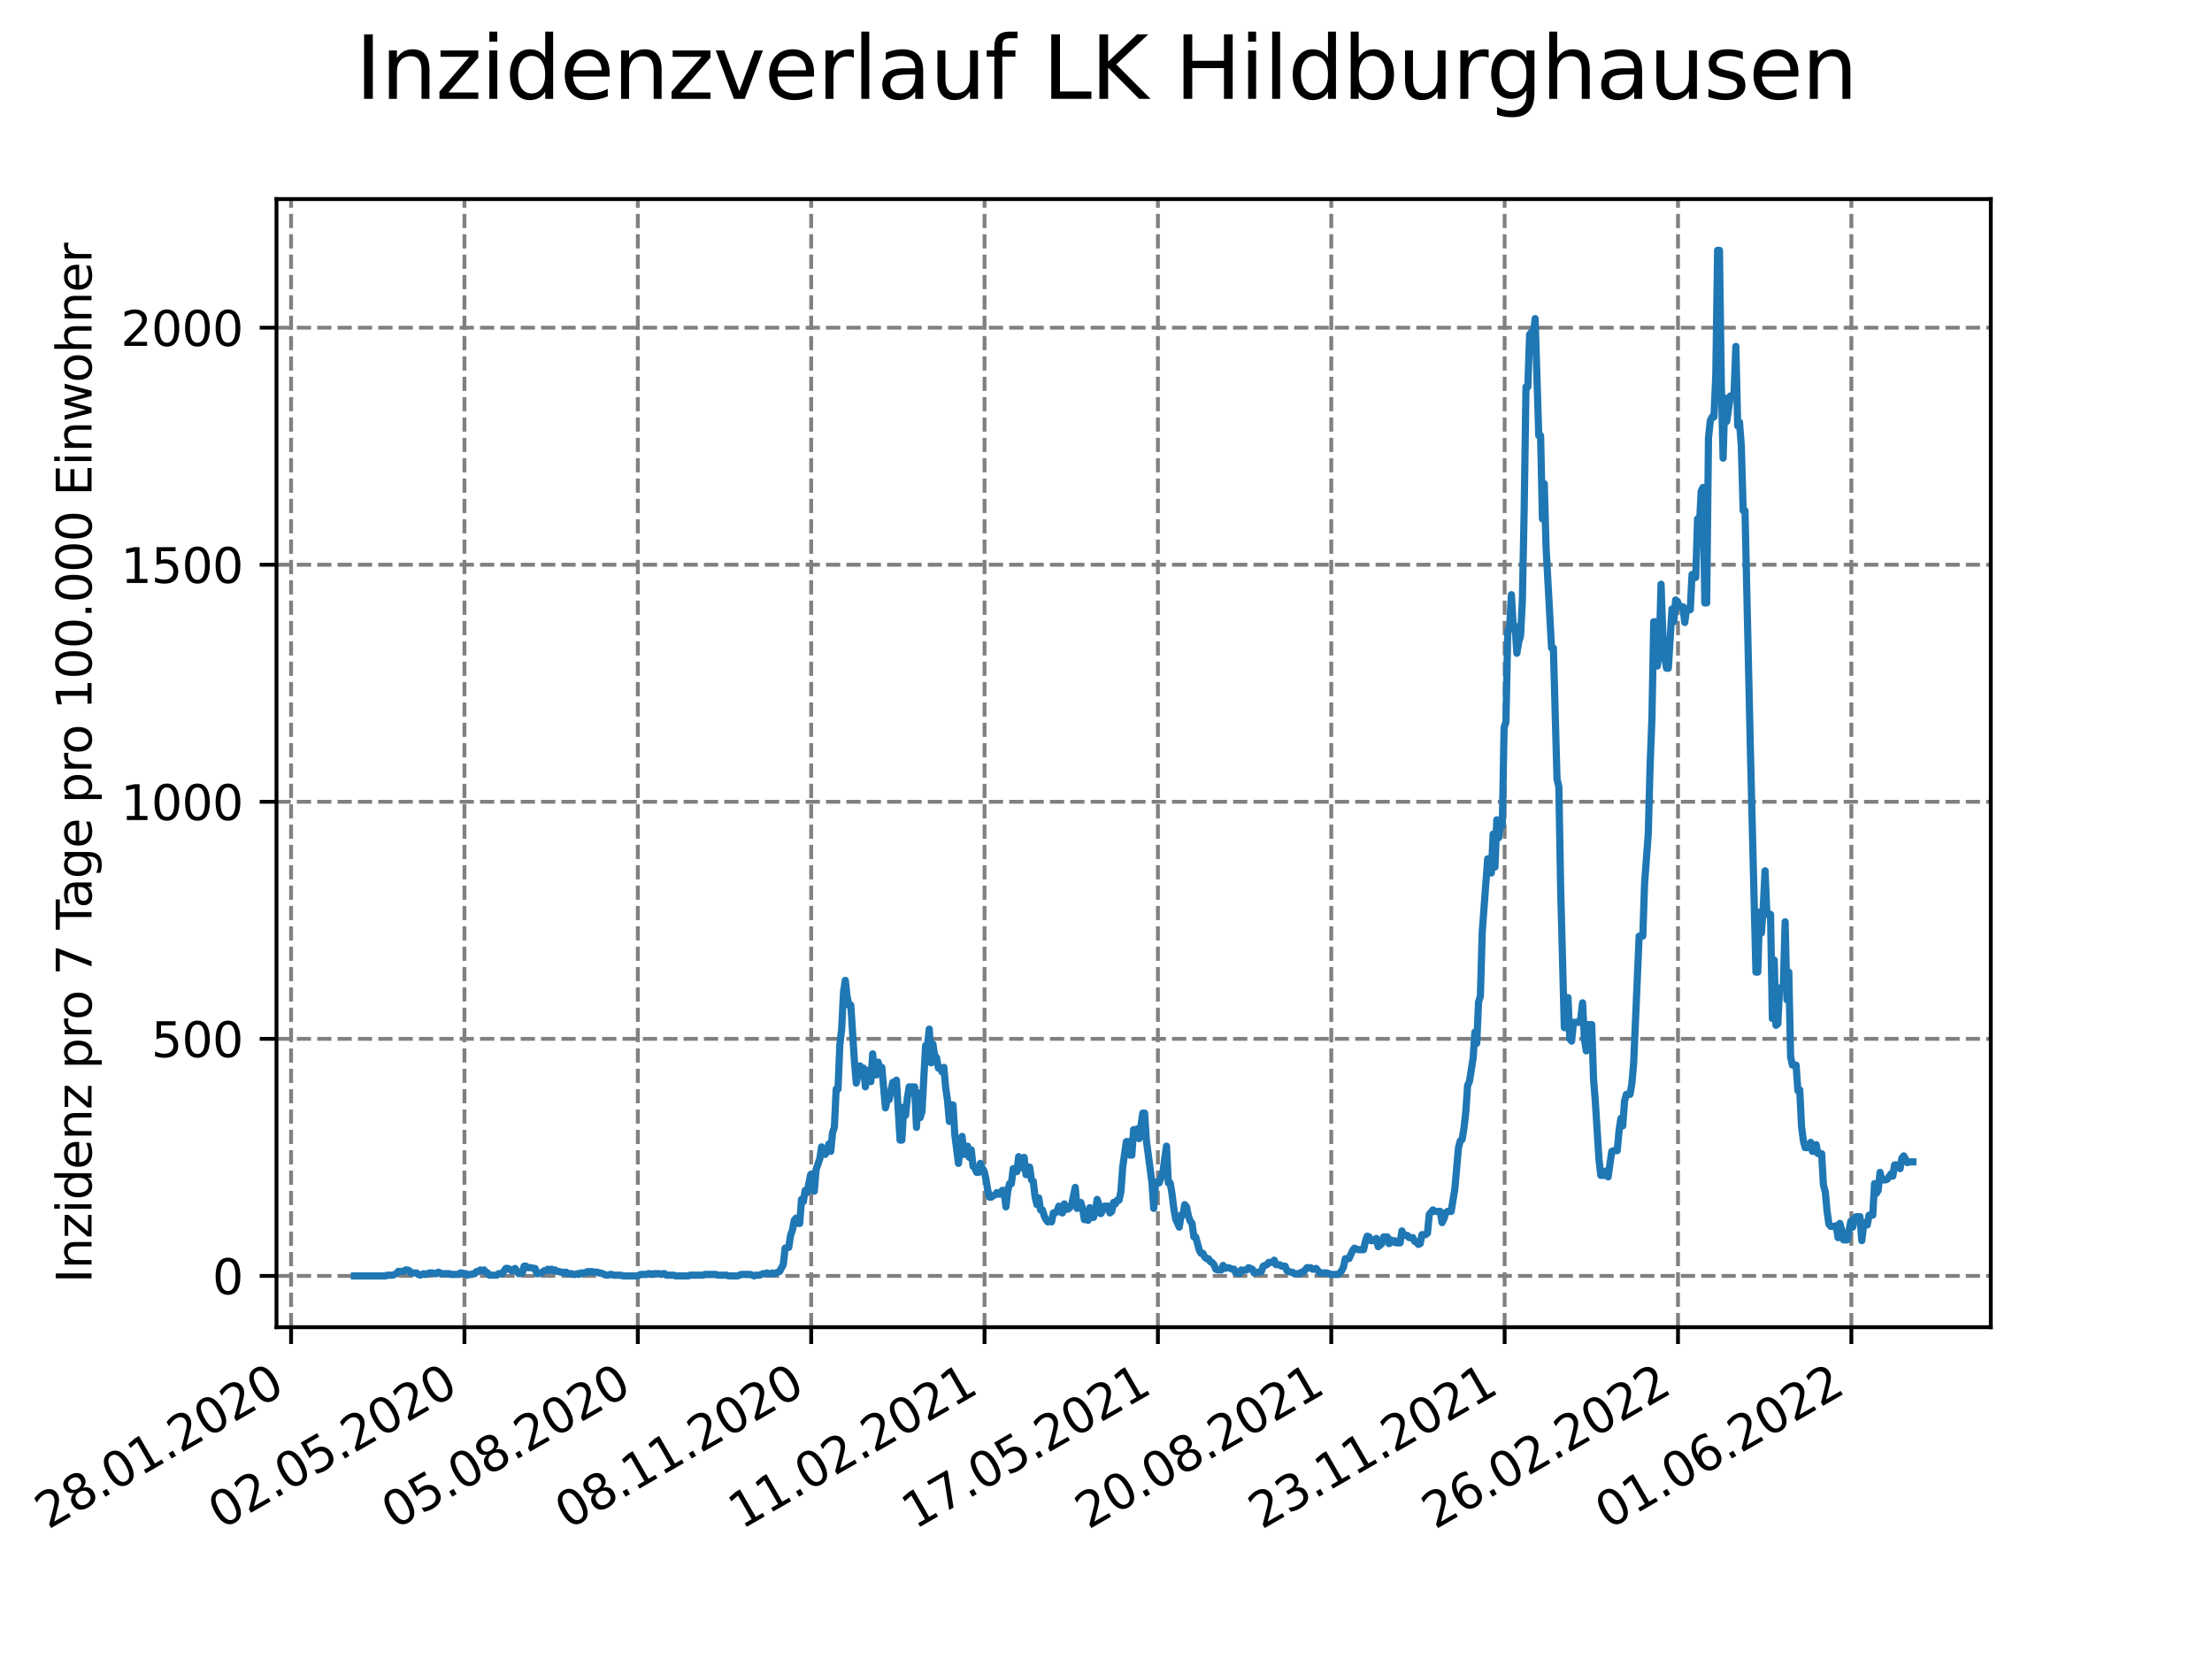 <?xml version="1.0" encoding="utf-8" standalone="no"?>
<!DOCTYPE svg PUBLIC "-//W3C//DTD SVG 1.1//EN"
  "http://www.w3.org/Graphics/SVG/1.1/DTD/svg11.dtd">
<svg xmlns:xlink="http://www.w3.org/1999/xlink" width="460.8pt" height="345.6pt" viewBox="0 0 460.8 345.6" xmlns="http://www.w3.org/2000/svg" version="1.1">
 <defs>
  <style type="text/css">*{stroke-linejoin: round; stroke-linecap: butt}</style>
 </defs>
 <g id="figure_1">
  <g id="patch_1">
   <path d="M 0 345.6 
L 460.8 345.6 
L 460.8 0 
L 0 0 
z
" style="fill: #ffffff"/>
  </g>
  <g id="axes_1">
   <g id="patch_2">
    <path d="M 57.6 276.48 
L 414.72 276.48 
L 414.72 41.472 
L 57.6 41.472 
z
" style="fill: #ffffff"/>
   </g>
   <g id="matplotlib.axis_1">
    <g id="xtick_1">
     <g id="line2d_1">
      <path d="M 60.638 276.48 
L 60.638 41.472 
" clip-path="url(#pd6199fbe86)" style="fill: none; stroke-dasharray: 2.96,1.28; stroke-dashoffset: 0; stroke: #808080; stroke-width: 0.8"/>
     </g>
     <g id="line2d_2">
      <defs>
       <path id="m83b478994f" d="M 0 0 
L 0 3.5 
" style="stroke: #000000; stroke-width: 0.8"/>
      </defs>
      <g>
       <use xlink:href="#m83b478994f" x="60.638" y="276.48" style="stroke: #000000; stroke-width: 0.8"/>
      </g>
     </g>
     <g id="text_1">
      <!-- 28.01.2020 -->
      <g transform="translate(10.013 318.689)rotate(-30)scale(0.1 -0.1)">
       <defs>
        <path id="DejaVuSans-32" d="M 1228 531 
L 3431 531 
L 3431 0 
L 469 0 
L 469 531 
Q 828 903 1448 1529 
Q 2069 2156 2228 2338 
Q 2531 2678 2651 2914 
Q 2772 3150 2772 3378 
Q 2772 3750 2511 3984 
Q 2250 4219 1831 4219 
Q 1534 4219 1204 4116 
Q 875 4013 500 3803 
L 500 4441 
Q 881 4594 1212 4672 
Q 1544 4750 1819 4750 
Q 2544 4750 2975 4387 
Q 3406 4025 3406 3419 
Q 3406 3131 3298 2873 
Q 3191 2616 2906 2266 
Q 2828 2175 2409 1742 
Q 1991 1309 1228 531 
z
" transform="scale(0.016)"/>
        <path id="DejaVuSans-38" d="M 2034 2216 
Q 1584 2216 1326 1975 
Q 1069 1734 1069 1313 
Q 1069 891 1326 650 
Q 1584 409 2034 409 
Q 2484 409 2743 651 
Q 3003 894 3003 1313 
Q 3003 1734 2745 1975 
Q 2488 2216 2034 2216 
z
M 1403 2484 
Q 997 2584 770 2862 
Q 544 3141 544 3541 
Q 544 4100 942 4425 
Q 1341 4750 2034 4750 
Q 2731 4750 3128 4425 
Q 3525 4100 3525 3541 
Q 3525 3141 3298 2862 
Q 3072 2584 2669 2484 
Q 3125 2378 3379 2068 
Q 3634 1759 3634 1313 
Q 3634 634 3220 271 
Q 2806 -91 2034 -91 
Q 1263 -91 848 271 
Q 434 634 434 1313 
Q 434 1759 690 2068 
Q 947 2378 1403 2484 
z
M 1172 3481 
Q 1172 3119 1398 2916 
Q 1625 2713 2034 2713 
Q 2441 2713 2670 2916 
Q 2900 3119 2900 3481 
Q 2900 3844 2670 4047 
Q 2441 4250 2034 4250 
Q 1625 4250 1398 4047 
Q 1172 3844 1172 3481 
z
" transform="scale(0.016)"/>
        <path id="DejaVuSans-2e" d="M 684 794 
L 1344 794 
L 1344 0 
L 684 0 
L 684 794 
z
" transform="scale(0.016)"/>
        <path id="DejaVuSans-30" d="M 2034 4250 
Q 1547 4250 1301 3770 
Q 1056 3291 1056 2328 
Q 1056 1369 1301 889 
Q 1547 409 2034 409 
Q 2525 409 2770 889 
Q 3016 1369 3016 2328 
Q 3016 3291 2770 3770 
Q 2525 4250 2034 4250 
z
M 2034 4750 
Q 2819 4750 3233 4129 
Q 3647 3509 3647 2328 
Q 3647 1150 3233 529 
Q 2819 -91 2034 -91 
Q 1250 -91 836 529 
Q 422 1150 422 2328 
Q 422 3509 836 4129 
Q 1250 4750 2034 4750 
z
" transform="scale(0.016)"/>
        <path id="DejaVuSans-31" d="M 794 531 
L 1825 531 
L 1825 4091 
L 703 3866 
L 703 4441 
L 1819 4666 
L 2450 4666 
L 2450 531 
L 3481 531 
L 3481 0 
L 794 0 
L 794 531 
z
" transform="scale(0.016)"/>
       </defs>
       <use xlink:href="#DejaVuSans-32"/>
       <use xlink:href="#DejaVuSans-38" x="63.623"/>
       <use xlink:href="#DejaVuSans-2e" x="127.246"/>
       <use xlink:href="#DejaVuSans-30" x="159.033"/>
       <use xlink:href="#DejaVuSans-31" x="222.656"/>
       <use xlink:href="#DejaVuSans-2e" x="286.279"/>
       <use xlink:href="#DejaVuSans-32" x="318.066"/>
       <use xlink:href="#DejaVuSans-30" x="381.689"/>
       <use xlink:href="#DejaVuSans-32" x="445.312"/>
       <use xlink:href="#DejaVuSans-30" x="508.936"/>
      </g>
     </g>
    </g>
    <g id="xtick_2">
     <g id="line2d_3">
      <path d="M 96.753 276.48 
L 96.753 41.472 
" clip-path="url(#pd6199fbe86)" style="fill: none; stroke-dasharray: 2.96,1.28; stroke-dashoffset: 0; stroke: #808080; stroke-width: 0.8"/>
     </g>
     <g id="line2d_4">
      <g>
       <use xlink:href="#m83b478994f" x="96.753" y="276.48" style="stroke: #000000; stroke-width: 0.8"/>
      </g>
     </g>
     <g id="text_2">
      <!-- 02.05.2020 -->
      <g transform="translate(46.128 318.689)rotate(-30)scale(0.1 -0.1)">
       <defs>
        <path id="DejaVuSans-35" d="M 691 4666 
L 3169 4666 
L 3169 4134 
L 1269 4134 
L 1269 2991 
Q 1406 3038 1543 3061 
Q 1681 3084 1819 3084 
Q 2600 3084 3056 2656 
Q 3513 2228 3513 1497 
Q 3513 744 3044 326 
Q 2575 -91 1722 -91 
Q 1428 -91 1123 -41 
Q 819 9 494 109 
L 494 744 
Q 775 591 1075 516 
Q 1375 441 1709 441 
Q 2250 441 2565 725 
Q 2881 1009 2881 1497 
Q 2881 1984 2565 2268 
Q 2250 2553 1709 2553 
Q 1456 2553 1204 2497 
Q 953 2441 691 2322 
L 691 4666 
z
" transform="scale(0.016)"/>
       </defs>
       <use xlink:href="#DejaVuSans-30"/>
       <use xlink:href="#DejaVuSans-32" x="63.623"/>
       <use xlink:href="#DejaVuSans-2e" x="127.246"/>
       <use xlink:href="#DejaVuSans-30" x="159.033"/>
       <use xlink:href="#DejaVuSans-35" x="222.656"/>
       <use xlink:href="#DejaVuSans-2e" x="286.279"/>
       <use xlink:href="#DejaVuSans-32" x="318.066"/>
       <use xlink:href="#DejaVuSans-30" x="381.689"/>
       <use xlink:href="#DejaVuSans-32" x="445.312"/>
       <use xlink:href="#DejaVuSans-30" x="508.936"/>
      </g>
     </g>
    </g>
    <g id="xtick_3">
     <g id="line2d_5">
      <path d="M 132.868 276.48 
L 132.868 41.472 
" clip-path="url(#pd6199fbe86)" style="fill: none; stroke-dasharray: 2.96,1.28; stroke-dashoffset: 0; stroke: #808080; stroke-width: 0.8"/>
     </g>
     <g id="line2d_6">
      <g>
       <use xlink:href="#m83b478994f" x="132.868" y="276.48" style="stroke: #000000; stroke-width: 0.8"/>
      </g>
     </g>
     <g id="text_3">
      <!-- 05.08.2020 -->
      <g transform="translate(82.243 318.689)rotate(-30)scale(0.1 -0.1)">
       <use xlink:href="#DejaVuSans-30"/>
       <use xlink:href="#DejaVuSans-35" x="63.623"/>
       <use xlink:href="#DejaVuSans-2e" x="127.246"/>
       <use xlink:href="#DejaVuSans-30" x="159.033"/>
       <use xlink:href="#DejaVuSans-38" x="222.656"/>
       <use xlink:href="#DejaVuSans-2e" x="286.279"/>
       <use xlink:href="#DejaVuSans-32" x="318.066"/>
       <use xlink:href="#DejaVuSans-30" x="381.689"/>
       <use xlink:href="#DejaVuSans-32" x="445.312"/>
       <use xlink:href="#DejaVuSans-30" x="508.936"/>
      </g>
     </g>
    </g>
    <g id="xtick_4">
     <g id="line2d_7">
      <path d="M 168.983 276.48 
L 168.983 41.472 
" clip-path="url(#pd6199fbe86)" style="fill: none; stroke-dasharray: 2.96,1.28; stroke-dashoffset: 0; stroke: #808080; stroke-width: 0.8"/>
     </g>
     <g id="line2d_8">
      <g>
       <use xlink:href="#m83b478994f" x="168.983" y="276.48" style="stroke: #000000; stroke-width: 0.8"/>
      </g>
     </g>
     <g id="text_4">
      <!-- 08.11.2020 -->
      <g transform="translate(118.358 318.689)rotate(-30)scale(0.1 -0.1)">
       <use xlink:href="#DejaVuSans-30"/>
       <use xlink:href="#DejaVuSans-38" x="63.623"/>
       <use xlink:href="#DejaVuSans-2e" x="127.246"/>
       <use xlink:href="#DejaVuSans-31" x="159.033"/>
       <use xlink:href="#DejaVuSans-31" x="222.656"/>
       <use xlink:href="#DejaVuSans-2e" x="286.279"/>
       <use xlink:href="#DejaVuSans-32" x="318.066"/>
       <use xlink:href="#DejaVuSans-30" x="381.689"/>
       <use xlink:href="#DejaVuSans-32" x="445.312"/>
       <use xlink:href="#DejaVuSans-30" x="508.936"/>
      </g>
     </g>
    </g>
    <g id="xtick_5">
     <g id="line2d_9">
      <path d="M 205.098 276.48 
L 205.098 41.472 
" clip-path="url(#pd6199fbe86)" style="fill: none; stroke-dasharray: 2.96,1.28; stroke-dashoffset: 0; stroke: #808080; stroke-width: 0.8"/>
     </g>
     <g id="line2d_10">
      <g>
       <use xlink:href="#m83b478994f" x="205.098" y="276.48" style="stroke: #000000; stroke-width: 0.8"/>
      </g>
     </g>
     <g id="text_5">
      <!-- 11.02.2021 -->
      <g transform="translate(154.473 318.689)rotate(-30)scale(0.1 -0.1)">
       <use xlink:href="#DejaVuSans-31"/>
       <use xlink:href="#DejaVuSans-31" x="63.623"/>
       <use xlink:href="#DejaVuSans-2e" x="127.246"/>
       <use xlink:href="#DejaVuSans-30" x="159.033"/>
       <use xlink:href="#DejaVuSans-32" x="222.656"/>
       <use xlink:href="#DejaVuSans-2e" x="286.279"/>
       <use xlink:href="#DejaVuSans-32" x="318.066"/>
       <use xlink:href="#DejaVuSans-30" x="381.689"/>
       <use xlink:href="#DejaVuSans-32" x="445.312"/>
       <use xlink:href="#DejaVuSans-31" x="508.936"/>
      </g>
     </g>
    </g>
    <g id="xtick_6">
     <g id="line2d_11">
      <path d="M 241.213 276.48 
L 241.213 41.472 
" clip-path="url(#pd6199fbe86)" style="fill: none; stroke-dasharray: 2.96,1.28; stroke-dashoffset: 0; stroke: #808080; stroke-width: 0.8"/>
     </g>
     <g id="line2d_12">
      <g>
       <use xlink:href="#m83b478994f" x="241.213" y="276.48" style="stroke: #000000; stroke-width: 0.8"/>
      </g>
     </g>
     <g id="text_6">
      <!-- 17.05.2021 -->
      <g transform="translate(190.588 318.689)rotate(-30)scale(0.1 -0.1)">
       <defs>
        <path id="DejaVuSans-37" d="M 525 4666 
L 3525 4666 
L 3525 4397 
L 1831 0 
L 1172 0 
L 2766 4134 
L 525 4134 
L 525 4666 
z
" transform="scale(0.016)"/>
       </defs>
       <use xlink:href="#DejaVuSans-31"/>
       <use xlink:href="#DejaVuSans-37" x="63.623"/>
       <use xlink:href="#DejaVuSans-2e" x="127.246"/>
       <use xlink:href="#DejaVuSans-30" x="159.033"/>
       <use xlink:href="#DejaVuSans-35" x="222.656"/>
       <use xlink:href="#DejaVuSans-2e" x="286.279"/>
       <use xlink:href="#DejaVuSans-32" x="318.066"/>
       <use xlink:href="#DejaVuSans-30" x="381.689"/>
       <use xlink:href="#DejaVuSans-32" x="445.312"/>
       <use xlink:href="#DejaVuSans-31" x="508.936"/>
      </g>
     </g>
    </g>
    <g id="xtick_7">
     <g id="line2d_13">
      <path d="M 277.328 276.48 
L 277.328 41.472 
" clip-path="url(#pd6199fbe86)" style="fill: none; stroke-dasharray: 2.96,1.28; stroke-dashoffset: 0; stroke: #808080; stroke-width: 0.8"/>
     </g>
     <g id="line2d_14">
      <g>
       <use xlink:href="#m83b478994f" x="277.328" y="276.48" style="stroke: #000000; stroke-width: 0.8"/>
      </g>
     </g>
     <g id="text_7">
      <!-- 20.08.2021 -->
      <g transform="translate(226.703 318.689)rotate(-30)scale(0.1 -0.1)">
       <use xlink:href="#DejaVuSans-32"/>
       <use xlink:href="#DejaVuSans-30" x="63.623"/>
       <use xlink:href="#DejaVuSans-2e" x="127.246"/>
       <use xlink:href="#DejaVuSans-30" x="159.033"/>
       <use xlink:href="#DejaVuSans-38" x="222.656"/>
       <use xlink:href="#DejaVuSans-2e" x="286.279"/>
       <use xlink:href="#DejaVuSans-32" x="318.066"/>
       <use xlink:href="#DejaVuSans-30" x="381.689"/>
       <use xlink:href="#DejaVuSans-32" x="445.312"/>
       <use xlink:href="#DejaVuSans-31" x="508.936"/>
      </g>
     </g>
    </g>
    <g id="xtick_8">
     <g id="line2d_15">
      <path d="M 313.443 276.48 
L 313.443 41.472 
" clip-path="url(#pd6199fbe86)" style="fill: none; stroke-dasharray: 2.96,1.28; stroke-dashoffset: 0; stroke: #808080; stroke-width: 0.8"/>
     </g>
     <g id="line2d_16">
      <g>
       <use xlink:href="#m83b478994f" x="313.443" y="276.48" style="stroke: #000000; stroke-width: 0.8"/>
      </g>
     </g>
     <g id="text_8">
      <!-- 23.11.2021 -->
      <g transform="translate(262.818 318.689)rotate(-30)scale(0.1 -0.1)">
       <defs>
        <path id="DejaVuSans-33" d="M 2597 2516 
Q 3050 2419 3304 2112 
Q 3559 1806 3559 1356 
Q 3559 666 3084 287 
Q 2609 -91 1734 -91 
Q 1441 -91 1130 -33 
Q 819 25 488 141 
L 488 750 
Q 750 597 1062 519 
Q 1375 441 1716 441 
Q 2309 441 2620 675 
Q 2931 909 2931 1356 
Q 2931 1769 2642 2001 
Q 2353 2234 1838 2234 
L 1294 2234 
L 1294 2753 
L 1863 2753 
Q 2328 2753 2575 2939 
Q 2822 3125 2822 3475 
Q 2822 3834 2567 4026 
Q 2313 4219 1838 4219 
Q 1578 4219 1281 4162 
Q 984 4106 628 3988 
L 628 4550 
Q 988 4650 1302 4700 
Q 1616 4750 1894 4750 
Q 2613 4750 3031 4423 
Q 3450 4097 3450 3541 
Q 3450 3153 3228 2886 
Q 3006 2619 2597 2516 
z
" transform="scale(0.016)"/>
       </defs>
       <use xlink:href="#DejaVuSans-32"/>
       <use xlink:href="#DejaVuSans-33" x="63.623"/>
       <use xlink:href="#DejaVuSans-2e" x="127.246"/>
       <use xlink:href="#DejaVuSans-31" x="159.033"/>
       <use xlink:href="#DejaVuSans-31" x="222.656"/>
       <use xlink:href="#DejaVuSans-2e" x="286.279"/>
       <use xlink:href="#DejaVuSans-32" x="318.066"/>
       <use xlink:href="#DejaVuSans-30" x="381.689"/>
       <use xlink:href="#DejaVuSans-32" x="445.312"/>
       <use xlink:href="#DejaVuSans-31" x="508.936"/>
      </g>
     </g>
    </g>
    <g id="xtick_9">
     <g id="line2d_17">
      <path d="M 349.558 276.48 
L 349.558 41.472 
" clip-path="url(#pd6199fbe86)" style="fill: none; stroke-dasharray: 2.96,1.28; stroke-dashoffset: 0; stroke: #808080; stroke-width: 0.8"/>
     </g>
     <g id="line2d_18">
      <g>
       <use xlink:href="#m83b478994f" x="349.558" y="276.48" style="stroke: #000000; stroke-width: 0.8"/>
      </g>
     </g>
     <g id="text_9">
      <!-- 26.02.2022 -->
      <g transform="translate(298.933 318.689)rotate(-30)scale(0.1 -0.1)">
       <defs>
        <path id="DejaVuSans-36" d="M 2113 2584 
Q 1688 2584 1439 2293 
Q 1191 2003 1191 1497 
Q 1191 994 1439 701 
Q 1688 409 2113 409 
Q 2538 409 2786 701 
Q 3034 994 3034 1497 
Q 3034 2003 2786 2293 
Q 2538 2584 2113 2584 
z
M 3366 4563 
L 3366 3988 
Q 3128 4100 2886 4159 
Q 2644 4219 2406 4219 
Q 1781 4219 1451 3797 
Q 1122 3375 1075 2522 
Q 1259 2794 1537 2939 
Q 1816 3084 2150 3084 
Q 2853 3084 3261 2657 
Q 3669 2231 3669 1497 
Q 3669 778 3244 343 
Q 2819 -91 2113 -91 
Q 1303 -91 875 529 
Q 447 1150 447 2328 
Q 447 3434 972 4092 
Q 1497 4750 2381 4750 
Q 2619 4750 2861 4703 
Q 3103 4656 3366 4563 
z
" transform="scale(0.016)"/>
       </defs>
       <use xlink:href="#DejaVuSans-32"/>
       <use xlink:href="#DejaVuSans-36" x="63.623"/>
       <use xlink:href="#DejaVuSans-2e" x="127.246"/>
       <use xlink:href="#DejaVuSans-30" x="159.033"/>
       <use xlink:href="#DejaVuSans-32" x="222.656"/>
       <use xlink:href="#DejaVuSans-2e" x="286.279"/>
       <use xlink:href="#DejaVuSans-32" x="318.066"/>
       <use xlink:href="#DejaVuSans-30" x="381.689"/>
       <use xlink:href="#DejaVuSans-32" x="445.312"/>
       <use xlink:href="#DejaVuSans-32" x="508.936"/>
      </g>
     </g>
    </g>
    <g id="xtick_10">
     <g id="line2d_19">
      <path d="M 385.673 276.48 
L 385.673 41.472 
" clip-path="url(#pd6199fbe86)" style="fill: none; stroke-dasharray: 2.96,1.28; stroke-dashoffset: 0; stroke: #808080; stroke-width: 0.8"/>
     </g>
     <g id="line2d_20">
      <g>
       <use xlink:href="#m83b478994f" x="385.673" y="276.48" style="stroke: #000000; stroke-width: 0.8"/>
      </g>
     </g>
     <g id="text_10">
      <!-- 01.06.2022 -->
      <g transform="translate(335.048 318.689)rotate(-30)scale(0.1 -0.1)">
       <use xlink:href="#DejaVuSans-30"/>
       <use xlink:href="#DejaVuSans-31" x="63.623"/>
       <use xlink:href="#DejaVuSans-2e" x="127.246"/>
       <use xlink:href="#DejaVuSans-30" x="159.033"/>
       <use xlink:href="#DejaVuSans-36" x="222.656"/>
       <use xlink:href="#DejaVuSans-2e" x="286.279"/>
       <use xlink:href="#DejaVuSans-32" x="318.066"/>
       <use xlink:href="#DejaVuSans-30" x="381.689"/>
       <use xlink:href="#DejaVuSans-32" x="445.312"/>
       <use xlink:href="#DejaVuSans-32" x="508.936"/>
      </g>
     </g>
    </g>
   </g>
   <g id="matplotlib.axis_2">
    <g id="ytick_1">
     <g id="line2d_21">
      <path d="M 57.6 265.798 
L 414.72 265.798 
" clip-path="url(#pd6199fbe86)" style="fill: none; stroke-dasharray: 2.96,1.28; stroke-dashoffset: 0; stroke: #808080; stroke-width: 0.8"/>
     </g>
     <g id="line2d_22">
      <defs>
       <path id="m5f69f343f3" d="M 0 0 
L -3.5 0 
" style="stroke: #000000; stroke-width: 0.8"/>
      </defs>
      <g>
       <use xlink:href="#m5f69f343f3" x="57.6" y="265.798" style="stroke: #000000; stroke-width: 0.8"/>
      </g>
     </g>
     <g id="text_11">
      <!-- 0 -->
      <g transform="translate(44.237 269.597)scale(0.1 -0.1)">
       <use xlink:href="#DejaVuSans-30"/>
      </g>
     </g>
    </g>
    <g id="ytick_2">
     <g id="line2d_23">
      <path d="M 57.6 216.414 
L 414.72 216.414 
" clip-path="url(#pd6199fbe86)" style="fill: none; stroke-dasharray: 2.96,1.28; stroke-dashoffset: 0; stroke: #808080; stroke-width: 0.8"/>
     </g>
     <g id="line2d_24">
      <g>
       <use xlink:href="#m5f69f343f3" x="57.6" y="216.414" style="stroke: #000000; stroke-width: 0.8"/>
      </g>
     </g>
     <g id="text_12">
      <!-- 500 -->
      <g transform="translate(31.512 220.213)scale(0.1 -0.1)">
       <use xlink:href="#DejaVuSans-35"/>
       <use xlink:href="#DejaVuSans-30" x="63.623"/>
       <use xlink:href="#DejaVuSans-30" x="127.246"/>
      </g>
     </g>
    </g>
    <g id="ytick_3">
     <g id="line2d_25">
      <path d="M 57.6 167.029 
L 414.72 167.029 
" clip-path="url(#pd6199fbe86)" style="fill: none; stroke-dasharray: 2.96,1.28; stroke-dashoffset: 0; stroke: #808080; stroke-width: 0.8"/>
     </g>
     <g id="line2d_26">
      <g>
       <use xlink:href="#m5f69f343f3" x="57.6" y="167.029" style="stroke: #000000; stroke-width: 0.8"/>
      </g>
     </g>
     <g id="text_13">
      <!-- 1000 -->
      <g transform="translate(25.15 170.829)scale(0.1 -0.1)">
       <use xlink:href="#DejaVuSans-31"/>
       <use xlink:href="#DejaVuSans-30" x="63.623"/>
       <use xlink:href="#DejaVuSans-30" x="127.246"/>
       <use xlink:href="#DejaVuSans-30" x="190.869"/>
      </g>
     </g>
    </g>
    <g id="ytick_4">
     <g id="line2d_27">
      <path d="M 57.6 117.645 
L 414.72 117.645 
" clip-path="url(#pd6199fbe86)" style="fill: none; stroke-dasharray: 2.96,1.28; stroke-dashoffset: 0; stroke: #808080; stroke-width: 0.8"/>
     </g>
     <g id="line2d_28">
      <g>
       <use xlink:href="#m5f69f343f3" x="57.6" y="117.645" style="stroke: #000000; stroke-width: 0.8"/>
      </g>
     </g>
     <g id="text_14">
      <!-- 1500 -->
      <g transform="translate(25.15 121.444)scale(0.1 -0.1)">
       <use xlink:href="#DejaVuSans-31"/>
       <use xlink:href="#DejaVuSans-35" x="63.623"/>
       <use xlink:href="#DejaVuSans-30" x="127.246"/>
       <use xlink:href="#DejaVuSans-30" x="190.869"/>
      </g>
     </g>
    </g>
    <g id="ytick_5">
     <g id="line2d_29">
      <path d="M 57.6 68.261 
L 414.72 68.261 
" clip-path="url(#pd6199fbe86)" style="fill: none; stroke-dasharray: 2.96,1.28; stroke-dashoffset: 0; stroke: #808080; stroke-width: 0.8"/>
     </g>
     <g id="line2d_30">
      <g>
       <use xlink:href="#m5f69f343f3" x="57.6" y="68.261" style="stroke: #000000; stroke-width: 0.8"/>
      </g>
     </g>
     <g id="text_15">
      <!-- 2000 -->
      <g transform="translate(25.15 72.06)scale(0.1 -0.1)">
       <use xlink:href="#DejaVuSans-32"/>
       <use xlink:href="#DejaVuSans-30" x="63.623"/>
       <use xlink:href="#DejaVuSans-30" x="127.246"/>
       <use xlink:href="#DejaVuSans-30" x="190.869"/>
      </g>
     </g>
    </g>
    <g id="text_16">
     <!-- Inzidenz pro 7 Tage pro 100.000 Einwohner -->
     <g transform="translate(19.07 267.301)rotate(-90)scale(0.1 -0.1)">
      <defs>
       <path id="DejaVuSans-49" d="M 628 4666 
L 1259 4666 
L 1259 0 
L 628 0 
L 628 4666 
z
" transform="scale(0.016)"/>
       <path id="DejaVuSans-6e" d="M 3513 2113 
L 3513 0 
L 2938 0 
L 2938 2094 
Q 2938 2591 2744 2837 
Q 2550 3084 2163 3084 
Q 1697 3084 1428 2787 
Q 1159 2491 1159 1978 
L 1159 0 
L 581 0 
L 581 3500 
L 1159 3500 
L 1159 2956 
Q 1366 3272 1645 3428 
Q 1925 3584 2291 3584 
Q 2894 3584 3203 3211 
Q 3513 2838 3513 2113 
z
" transform="scale(0.016)"/>
       <path id="DejaVuSans-7a" d="M 353 3500 
L 3084 3500 
L 3084 2975 
L 922 459 
L 3084 459 
L 3084 0 
L 275 0 
L 275 525 
L 2438 3041 
L 353 3041 
L 353 3500 
z
" transform="scale(0.016)"/>
       <path id="DejaVuSans-69" d="M 603 3500 
L 1178 3500 
L 1178 0 
L 603 0 
L 603 3500 
z
M 603 4863 
L 1178 4863 
L 1178 4134 
L 603 4134 
L 603 4863 
z
" transform="scale(0.016)"/>
       <path id="DejaVuSans-64" d="M 2906 2969 
L 2906 4863 
L 3481 4863 
L 3481 0 
L 2906 0 
L 2906 525 
Q 2725 213 2448 61 
Q 2172 -91 1784 -91 
Q 1150 -91 751 415 
Q 353 922 353 1747 
Q 353 2572 751 3078 
Q 1150 3584 1784 3584 
Q 2172 3584 2448 3432 
Q 2725 3281 2906 2969 
z
M 947 1747 
Q 947 1113 1208 752 
Q 1469 391 1925 391 
Q 2381 391 2643 752 
Q 2906 1113 2906 1747 
Q 2906 2381 2643 2742 
Q 2381 3103 1925 3103 
Q 1469 3103 1208 2742 
Q 947 2381 947 1747 
z
" transform="scale(0.016)"/>
       <path id="DejaVuSans-65" d="M 3597 1894 
L 3597 1613 
L 953 1613 
Q 991 1019 1311 708 
Q 1631 397 2203 397 
Q 2534 397 2845 478 
Q 3156 559 3463 722 
L 3463 178 
Q 3153 47 2828 -22 
Q 2503 -91 2169 -91 
Q 1331 -91 842 396 
Q 353 884 353 1716 
Q 353 2575 817 3079 
Q 1281 3584 2069 3584 
Q 2775 3584 3186 3129 
Q 3597 2675 3597 1894 
z
M 3022 2063 
Q 3016 2534 2758 2815 
Q 2500 3097 2075 3097 
Q 1594 3097 1305 2825 
Q 1016 2553 972 2059 
L 3022 2063 
z
" transform="scale(0.016)"/>
       <path id="DejaVuSans-20" transform="scale(0.016)"/>
       <path id="DejaVuSans-70" d="M 1159 525 
L 1159 -1331 
L 581 -1331 
L 581 3500 
L 1159 3500 
L 1159 2969 
Q 1341 3281 1617 3432 
Q 1894 3584 2278 3584 
Q 2916 3584 3314 3078 
Q 3713 2572 3713 1747 
Q 3713 922 3314 415 
Q 2916 -91 2278 -91 
Q 1894 -91 1617 61 
Q 1341 213 1159 525 
z
M 3116 1747 
Q 3116 2381 2855 2742 
Q 2594 3103 2138 3103 
Q 1681 3103 1420 2742 
Q 1159 2381 1159 1747 
Q 1159 1113 1420 752 
Q 1681 391 2138 391 
Q 2594 391 2855 752 
Q 3116 1113 3116 1747 
z
" transform="scale(0.016)"/>
       <path id="DejaVuSans-72" d="M 2631 2963 
Q 2534 3019 2420 3045 
Q 2306 3072 2169 3072 
Q 1681 3072 1420 2755 
Q 1159 2438 1159 1844 
L 1159 0 
L 581 0 
L 581 3500 
L 1159 3500 
L 1159 2956 
Q 1341 3275 1631 3429 
Q 1922 3584 2338 3584 
Q 2397 3584 2469 3576 
Q 2541 3569 2628 3553 
L 2631 2963 
z
" transform="scale(0.016)"/>
       <path id="DejaVuSans-6f" d="M 1959 3097 
Q 1497 3097 1228 2736 
Q 959 2375 959 1747 
Q 959 1119 1226 758 
Q 1494 397 1959 397 
Q 2419 397 2687 759 
Q 2956 1122 2956 1747 
Q 2956 2369 2687 2733 
Q 2419 3097 1959 3097 
z
M 1959 3584 
Q 2709 3584 3137 3096 
Q 3566 2609 3566 1747 
Q 3566 888 3137 398 
Q 2709 -91 1959 -91 
Q 1206 -91 779 398 
Q 353 888 353 1747 
Q 353 2609 779 3096 
Q 1206 3584 1959 3584 
z
" transform="scale(0.016)"/>
       <path id="DejaVuSans-54" d="M -19 4666 
L 3928 4666 
L 3928 4134 
L 2272 4134 
L 2272 0 
L 1638 0 
L 1638 4134 
L -19 4134 
L -19 4666 
z
" transform="scale(0.016)"/>
       <path id="DejaVuSans-61" d="M 2194 1759 
Q 1497 1759 1228 1600 
Q 959 1441 959 1056 
Q 959 750 1161 570 
Q 1363 391 1709 391 
Q 2188 391 2477 730 
Q 2766 1069 2766 1631 
L 2766 1759 
L 2194 1759 
z
M 3341 1997 
L 3341 0 
L 2766 0 
L 2766 531 
Q 2569 213 2275 61 
Q 1981 -91 1556 -91 
Q 1019 -91 701 211 
Q 384 513 384 1019 
Q 384 1609 779 1909 
Q 1175 2209 1959 2209 
L 2766 2209 
L 2766 2266 
Q 2766 2663 2505 2880 
Q 2244 3097 1772 3097 
Q 1472 3097 1187 3025 
Q 903 2953 641 2809 
L 641 3341 
Q 956 3463 1253 3523 
Q 1550 3584 1831 3584 
Q 2591 3584 2966 3190 
Q 3341 2797 3341 1997 
z
" transform="scale(0.016)"/>
       <path id="DejaVuSans-67" d="M 2906 1791 
Q 2906 2416 2648 2759 
Q 2391 3103 1925 3103 
Q 1463 3103 1205 2759 
Q 947 2416 947 1791 
Q 947 1169 1205 825 
Q 1463 481 1925 481 
Q 2391 481 2648 825 
Q 2906 1169 2906 1791 
z
M 3481 434 
Q 3481 -459 3084 -895 
Q 2688 -1331 1869 -1331 
Q 1566 -1331 1297 -1286 
Q 1028 -1241 775 -1147 
L 775 -588 
Q 1028 -725 1275 -790 
Q 1522 -856 1778 -856 
Q 2344 -856 2625 -561 
Q 2906 -266 2906 331 
L 2906 616 
Q 2728 306 2450 153 
Q 2172 0 1784 0 
Q 1141 0 747 490 
Q 353 981 353 1791 
Q 353 2603 747 3093 
Q 1141 3584 1784 3584 
Q 2172 3584 2450 3431 
Q 2728 3278 2906 2969 
L 2906 3500 
L 3481 3500 
L 3481 434 
z
" transform="scale(0.016)"/>
       <path id="DejaVuSans-45" d="M 628 4666 
L 3578 4666 
L 3578 4134 
L 1259 4134 
L 1259 2753 
L 3481 2753 
L 3481 2222 
L 1259 2222 
L 1259 531 
L 3634 531 
L 3634 0 
L 628 0 
L 628 4666 
z
" transform="scale(0.016)"/>
       <path id="DejaVuSans-77" d="M 269 3500 
L 844 3500 
L 1563 769 
L 2278 3500 
L 2956 3500 
L 3675 769 
L 4391 3500 
L 4966 3500 
L 4050 0 
L 3372 0 
L 2619 2869 
L 1863 0 
L 1184 0 
L 269 3500 
z
" transform="scale(0.016)"/>
       <path id="DejaVuSans-68" d="M 3513 2113 
L 3513 0 
L 2938 0 
L 2938 2094 
Q 2938 2591 2744 2837 
Q 2550 3084 2163 3084 
Q 1697 3084 1428 2787 
Q 1159 2491 1159 1978 
L 1159 0 
L 581 0 
L 581 4863 
L 1159 4863 
L 1159 2956 
Q 1366 3272 1645 3428 
Q 1925 3584 2291 3584 
Q 2894 3584 3203 3211 
Q 3513 2838 3513 2113 
z
" transform="scale(0.016)"/>
      </defs>
      <use xlink:href="#DejaVuSans-49"/>
      <use xlink:href="#DejaVuSans-6e" x="29.492"/>
      <use xlink:href="#DejaVuSans-7a" x="92.871"/>
      <use xlink:href="#DejaVuSans-69" x="145.361"/>
      <use xlink:href="#DejaVuSans-64" x="173.145"/>
      <use xlink:href="#DejaVuSans-65" x="236.621"/>
      <use xlink:href="#DejaVuSans-6e" x="298.145"/>
      <use xlink:href="#DejaVuSans-7a" x="361.523"/>
      <use xlink:href="#DejaVuSans-20" x="414.014"/>
      <use xlink:href="#DejaVuSans-70" x="445.801"/>
      <use xlink:href="#DejaVuSans-72" x="509.277"/>
      <use xlink:href="#DejaVuSans-6f" x="548.141"/>
      <use xlink:href="#DejaVuSans-20" x="609.322"/>
      <use xlink:href="#DejaVuSans-37" x="641.109"/>
      <use xlink:href="#DejaVuSans-20" x="704.732"/>
      <use xlink:href="#DejaVuSans-54" x="736.52"/>
      <use xlink:href="#DejaVuSans-61" x="781.104"/>
      <use xlink:href="#DejaVuSans-67" x="842.383"/>
      <use xlink:href="#DejaVuSans-65" x="905.859"/>
      <use xlink:href="#DejaVuSans-20" x="967.383"/>
      <use xlink:href="#DejaVuSans-70" x="999.17"/>
      <use xlink:href="#DejaVuSans-72" x="1062.646"/>
      <use xlink:href="#DejaVuSans-6f" x="1101.51"/>
      <use xlink:href="#DejaVuSans-20" x="1162.691"/>
      <use xlink:href="#DejaVuSans-31" x="1194.479"/>
      <use xlink:href="#DejaVuSans-30" x="1258.102"/>
      <use xlink:href="#DejaVuSans-30" x="1321.725"/>
      <use xlink:href="#DejaVuSans-2e" x="1385.348"/>
      <use xlink:href="#DejaVuSans-30" x="1417.135"/>
      <use xlink:href="#DejaVuSans-30" x="1480.758"/>
      <use xlink:href="#DejaVuSans-30" x="1544.381"/>
      <use xlink:href="#DejaVuSans-20" x="1608.004"/>
      <use xlink:href="#DejaVuSans-45" x="1639.791"/>
      <use xlink:href="#DejaVuSans-69" x="1702.975"/>
      <use xlink:href="#DejaVuSans-6e" x="1730.758"/>
      <use xlink:href="#DejaVuSans-77" x="1794.137"/>
      <use xlink:href="#DejaVuSans-6f" x="1875.924"/>
      <use xlink:href="#DejaVuSans-68" x="1937.105"/>
      <use xlink:href="#DejaVuSans-6e" x="2000.484"/>
      <use xlink:href="#DejaVuSans-65" x="2063.863"/>
      <use xlink:href="#DejaVuSans-72" x="2125.387"/>
     </g>
    </g>
   </g>
   <g id="line2d_31">
    <path d="M 73.833 265.798 
L 80.295 265.798 
L 80.676 265.642 
L 81.816 265.642 
L 82.576 265.329 
L 82.957 264.86 
L 84.097 264.86 
L 84.477 264.548 
L 84.857 264.548 
L 85.237 264.704 
L 85.618 265.173 
L 86.758 265.173 
L 87.138 265.485 
L 87.518 265.642 
L 88.279 265.329 
L 88.659 265.485 
L 89.419 265.173 
L 90.18 265.173 
L 90.56 265.329 
L 90.94 265.329 
L 91.32 265.016 
L 92.08 265.329 
L 93.601 265.329 
L 93.981 265.485 
L 95.502 265.485 
L 95.882 265.173 
L 96.262 265.173 
L 96.642 265.329 
L 97.022 265.329 
L 97.402 265.642 
L 97.783 265.485 
L 98.163 265.485 
L 98.543 265.329 
L 98.923 265.329 
L 99.303 264.86 
L 99.683 264.86 
L 100.064 264.548 
L 100.444 264.704 
L 100.824 264.548 
L 101.204 265.016 
L 101.584 265.173 
L 101.964 265.642 
L 103.485 265.642 
L 103.865 265.329 
L 104.625 265.329 
L 105.386 264.235 
L 105.766 264.235 
L 106.146 264.391 
L 106.526 264.704 
L 106.906 264.704 
L 107.287 264.235 
L 108.047 265.329 
L 108.427 265.173 
L 108.807 265.173 
L 109.187 263.766 
L 109.568 263.766 
L 109.948 264.079 
L 110.708 264.079 
L 111.088 264.235 
L 111.468 264.235 
L 111.848 265.329 
L 112.229 265.329 
L 112.989 265.016 
L 113.369 264.704 
L 113.749 264.704 
L 114.129 264.391 
L 114.51 264.704 
L 114.89 264.391 
L 115.27 264.704 
L 115.65 264.548 
L 116.03 264.86 
L 116.41 264.86 
L 116.791 265.016 
L 117.171 265.016 
L 117.551 265.173 
L 117.931 265.016 
L 118.311 265.329 
L 119.071 265.329 
L 119.452 265.485 
L 119.832 265.485 
L 120.212 265.329 
L 120.592 265.485 
L 120.972 265.173 
L 121.733 265.173 
L 122.493 264.86 
L 122.873 265.016 
L 123.253 264.86 
L 123.633 265.016 
L 124.394 265.016 
L 124.774 265.173 
L 125.154 265.173 
L 126.294 265.642 
L 126.675 265.642 
L 127.055 265.485 
L 127.435 265.485 
L 127.815 265.642 
L 129.336 265.642 
L 129.716 265.798 
L 132.757 265.798 
L 133.517 265.485 
L 134.658 265.485 
L 135.038 265.329 
L 135.418 265.329 
L 135.798 265.485 
L 136.179 265.329 
L 137.319 265.329 
L 137.699 265.485 
L 138.079 265.329 
L 138.46 265.329 
L 138.84 265.642 
L 140.36 265.642 
L 140.74 265.798 
L 143.402 265.798 
L 143.782 265.642 
L 146.443 265.642 
L 146.823 265.485 
L 149.104 265.485 
L 149.484 265.642 
L 151.385 265.642 
L 151.765 265.798 
L 153.666 265.798 
L 154.426 265.485 
L 156.327 265.485 
L 157.087 265.798 
L 157.467 265.642 
L 158.228 265.642 
L 158.988 265.329 
L 159.368 265.329 
L 159.748 265.173 
L 160.128 265.329 
L 160.509 265.329 
L 160.889 265.173 
L 161.269 265.329 
L 162.409 264.86 
L 163.17 263.454 
L 163.55 260.015 
L 163.93 259.859 
L 164.31 259.859 
L 164.69 257.358 
L 165.071 256.264 
L 165.451 254.233 
L 165.831 253.764 
L 166.211 254.858 
L 166.591 254.858 
L 166.971 249.857 
L 167.351 250.325 
L 167.732 247.981 
L 168.112 248.45 
L 168.872 244.699 
L 169.252 244.543 
L 169.632 248.137 
L 170.013 243.605 
L 170.773 241.417 
L 171.153 238.917 
L 171.533 240.167 
L 171.913 240.479 
L 172.294 239.854 
L 172.674 238.291 
L 173.054 239.854 
L 173.434 235.947 
L 173.814 234.853 
L 174.194 226.882 
L 174.574 226.882 
L 174.955 217.662 
L 175.335 214.38 
L 175.715 206.722 
L 176.095 204.221 
L 176.475 207.659 
L 176.855 209.378 
L 177.236 209.378 
L 177.996 221.1 
L 178.376 225.632 
L 179.136 222.038 
L 179.517 222.506 
L 179.897 222.506 
L 180.277 226.414 
L 180.657 222.975 
L 181.037 223.6 
L 181.417 225.32 
L 181.797 219.537 
L 182.178 223.913 
L 182.558 223.913 
L 182.938 221.256 
L 183.318 223.132 
L 183.698 222.35 
L 184.459 230.79 
L 184.839 229.07 
L 185.219 229.07 
L 185.979 225.476 
L 186.359 225.476 
L 186.74 225.007 
L 187.5 237.51 
L 187.88 237.51 
L 188.26 230.633 
L 188.64 232.353 
L 189.02 228.758 
L 189.401 226.414 
L 190.541 226.414 
L 190.921 234.853 
L 191.301 227.664 
L 191.682 232.821 
L 192.062 231.571 
L 192.822 217.818 
L 193.202 217.818 
L 193.582 214.38 
L 193.963 221.412 
L 194.343 217.505 
L 194.723 220.006 
L 195.103 220.318 
L 195.483 222.506 
L 195.863 222.506 
L 196.243 223.288 
L 196.624 222.35 
L 197.004 226.57 
L 197.384 229.227 
L 197.764 233.603 
L 198.144 230.164 
L 198.524 230.164 
L 198.905 236.416 
L 199.665 242.355 
L 200.045 238.917 
L 200.425 236.729 
L 200.805 240.479 
L 201.186 240.479 
L 201.566 238.76 
L 201.946 241.105 
L 202.326 239.542 
L 202.706 242.98 
L 203.086 243.293 
L 203.466 244.23 
L 203.847 244.23 
L 204.227 242.355 
L 204.607 243.293 
L 204.987 243.918 
L 205.367 245.481 
L 205.747 247.825 
L 206.128 249.388 
L 206.508 249.388 
L 206.888 249.075 
L 207.268 248.919 
L 207.648 248.45 
L 208.028 248.763 
L 208.408 248.763 
L 208.789 247.981 
L 209.169 247.981 
L 209.549 251.419 
L 209.929 248.137 
L 210.309 246.575 
L 210.689 246.575 
L 211.07 243.449 
L 211.45 244.074 
L 211.83 244.074 
L 212.21 240.948 
L 212.59 243.293 
L 212.97 241.73 
L 213.351 241.105 
L 213.731 244.699 
L 214.111 243.136 
L 214.491 243.136 
L 214.871 245.793 
L 215.251 246.106 
L 215.631 249.388 
L 216.012 250.951 
L 216.392 249.544 
L 216.772 252.045 
L 217.152 252.045 
L 217.532 253.295 
L 217.912 254.076 
L 218.293 254.545 
L 218.673 254.389 
L 219.053 254.545 
L 219.433 252.67 
L 219.813 252.67 
L 220.193 252.357 
L 220.574 251.263 
L 220.954 252.513 
L 221.334 252.67 
L 221.714 250.794 
L 222.094 251.888 
L 222.474 251.888 
L 222.854 251.576 
L 223.235 250.951 
L 223.995 247.356 
L 224.375 251.732 
L 224.755 250.482 
L 225.135 250.482 
L 225.516 251.732 
L 225.896 254.076 
L 226.276 253.92 
L 226.656 254.233 
L 227.036 251.576 
L 227.416 253.607 
L 227.797 253.607 
L 228.177 252.513 
L 228.557 249.857 
L 228.937 250.951 
L 229.317 252.826 
L 229.697 252.201 
L 230.077 251.263 
L 230.838 251.263 
L 231.218 252.67 
L 231.598 252.357 
L 231.978 250.482 
L 232.358 250.794 
L 232.739 250.013 
L 233.119 250.013 
L 233.499 248.294 
L 233.879 243.136 
L 234.639 237.823 
L 235.02 237.823 
L 235.4 240.636 
L 235.78 240.636 
L 236.16 235.322 
L 236.54 236.26 
L 236.92 235.166 
L 237.3 237.197 
L 238.061 231.884 
L 238.441 231.884 
L 238.821 237.666 
L 239.962 246.262 
L 240.342 251.732 
L 240.722 246.262 
L 241.102 246.262 
L 241.482 246.418 
L 242.243 244.23 
L 243.003 238.76 
L 243.383 246.418 
L 243.763 246.418 
L 244.143 248.606 
L 244.523 251.732 
L 244.904 253.92 
L 245.664 255.639 
L 246.044 253.139 
L 246.424 253.139 
L 246.804 250.951 
L 247.185 251.419 
L 247.565 253.295 
L 247.945 254.389 
L 248.325 254.858 
L 248.705 257.671 
L 249.085 257.671 
L 249.846 260.484 
L 250.226 261.109 
L 250.606 261.109 
L 250.986 261.891 
L 251.366 262.203 
L 251.746 262.203 
L 252.127 262.828 
L 252.507 262.985 
L 252.887 263.454 
L 253.267 264.391 
L 253.647 264.548 
L 254.408 264.548 
L 254.788 263.61 
L 255.168 264.235 
L 255.548 264.079 
L 255.928 264.079 
L 256.689 264.391 
L 257.069 264.391 
L 257.449 265.173 
L 257.829 265.173 
L 258.209 265.329 
L 258.589 264.548 
L 258.969 264.704 
L 259.35 264.548 
L 259.73 264.548 
L 260.11 264.079 
L 260.87 264.391 
L 261.25 265.173 
L 261.631 265.016 
L 262.391 265.016 
L 262.771 264.86 
L 263.151 263.766 
L 263.912 263.454 
L 264.292 262.985 
L 265.052 262.985 
L 265.432 262.516 
L 265.812 263.454 
L 266.573 263.454 
L 266.953 263.766 
L 267.713 263.766 
L 268.093 264.704 
L 268.854 265.016 
L 269.234 265.016 
L 269.614 265.329 
L 270.754 265.329 
L 271.134 265.016 
L 271.515 265.016 
L 272.275 264.079 
L 273.035 264.079 
L 273.415 264.391 
L 273.796 264.391 
L 274.176 264.235 
L 274.936 265.173 
L 276.457 265.173 
L 277.217 265.485 
L 278.738 265.485 
L 279.118 265.173 
L 279.498 264.704 
L 279.878 263.922 
L 280.258 262.203 
L 281.019 262.203 
L 281.779 260.484 
L 282.159 260.015 
L 282.919 260.328 
L 284.06 260.328 
L 284.44 258.609 
L 284.82 257.515 
L 285.2 257.671 
L 285.58 258.452 
L 286.341 258.452 
L 286.721 257.983 
L 287.101 259.703 
L 287.861 259.077 
L 288.242 257.671 
L 289.002 257.671 
L 289.382 259.077 
L 289.762 258.296 
L 290.142 258.765 
L 290.523 258.452 
L 290.903 258.921 
L 291.663 258.921 
L 292.043 256.421 
L 292.423 257.202 
L 292.803 257.358 
L 293.184 257.358 
L 293.564 257.827 
L 294.324 257.827 
L 294.704 258.609 
L 295.084 258.765 
L 295.465 259.234 
L 295.845 259.077 
L 296.225 257.202 
L 296.985 257.202 
L 297.365 256.889 
L 297.746 252.982 
L 298.506 252.045 
L 298.886 252.357 
L 300.026 252.357 
L 300.407 254.701 
L 300.787 253.92 
L 301.167 252.67 
L 301.547 252.357 
L 302.307 252.357 
L 303.068 247.669 
L 303.828 239.073 
L 304.208 237.666 
L 304.588 237.354 
L 304.969 235.009 
L 305.349 231.727 
L 305.729 226.101 
L 306.109 225.32 
L 306.869 220.475 
L 307.249 215.005 
L 307.63 217.349 
L 308.01 208.753 
L 308.39 207.503 
L 308.77 194.219 
L 309.911 178.903 
L 310.291 178.903 
L 310.671 181.872 
L 311.051 173.745 
L 311.431 180.622 
L 311.811 170.776 
L 312.192 174.527 
L 312.572 172.026 
L 312.952 172.026 
L 313.332 151.552 
L 313.712 150.458 
L 314.092 131.704 
L 314.472 130.766 
L 314.853 123.89 
L 315.233 130.454 
L 315.613 130.454 
L 315.993 136.08 
L 316.373 133.736 
L 316.753 132.485 
L 317.134 125.14 
L 317.514 106.073 
L 317.894 80.598 
L 318.274 80.598 
L 318.654 69.658 
L 319.034 69.189 
L 319.415 69.815 
L 319.795 66.376 
L 320.555 90.757 
L 320.935 90.757 
L 321.315 108.105 
L 321.695 100.759 
L 322.076 114.044 
L 323.216 134.986 
L 323.596 134.986 
L 324.357 162.336 
L 324.737 163.899 
L 325.117 185.31 
L 325.877 214.067 
L 326.257 214.067 
L 326.637 207.816 
L 327.018 216.411 
L 327.398 216.88 
L 327.778 212.973 
L 328.918 212.973 
L 329.299 212.192 
L 329.679 208.91 
L 330.059 216.411 
L 330.439 218.912 
L 330.819 213.442 
L 331.58 213.442 
L 331.96 224.694 
L 332.34 229.539 
L 333.1 241.573 
L 333.48 244.855 
L 334.241 244.855 
L 334.621 243.918 
L 335.001 245.168 
L 335.761 239.854 
L 336.141 239.698 
L 336.902 239.698 
L 337.282 235.478 
L 337.662 232.978 
L 338.042 234.541 
L 338.422 229.383 
L 338.803 227.976 
L 339.563 227.976 
L 339.943 225.788 
L 340.323 221.412 
L 341.464 195 
L 342.224 195 
L 342.604 183.904 
L 343.364 173.745 
L 343.745 159.523 
L 344.125 149.677 
L 344.505 129.516 
L 344.885 129.516 
L 345.265 138.737 
L 345.645 135.611 
L 346.026 121.702 
L 346.406 132.329 
L 346.786 136.861 
L 347.166 139.206 
L 347.546 139.206 
L 348.306 126.859 
L 348.687 129.516 
L 349.067 124.984 
L 349.447 125.296 
L 349.827 126.39 
L 350.587 126.39 
L 350.968 129.672 
L 351.348 126.859 
L 351.728 126.703 
L 352.108 127.015 
L 352.488 119.67 
L 352.868 119.67 
L 353.249 120.295 
L 353.629 108.105 
L 354.009 109.668 
L 354.389 102.322 
L 354.769 101.541 
L 355.149 125.609 
L 355.529 125.609 
L 355.91 91.226 
L 356.29 87.631 
L 356.67 86.85 
L 357.05 86.85 
L 357.43 78.254 
L 357.81 52.154 
L 358.191 52.154 
L 358.571 79.348 
L 358.951 95.446 
L 359.331 82.943 
L 359.711 87.788 
L 360.472 82.474 
L 360.852 82.474 
L 361.232 82.005 
L 361.612 72.159 
L 361.992 88.725 
L 362.372 87.944 
L 362.752 92.945 
L 363.133 106.386 
L 363.513 106.386 
L 364.653 156.866 
L 365.794 202.502 
L 366.174 202.502 
L 366.554 189.999 
L 366.934 194.375 
L 367.314 189.061 
L 367.695 181.403 
L 368.075 190.468 
L 368.835 190.468 
L 369.215 212.192 
L 369.595 200.001 
L 369.975 213.598 
L 370.356 213.286 
L 370.736 205.784 
L 371.496 205.784 
L 371.876 192.031 
L 372.256 208.284 
L 372.637 202.502 
L 373.017 220.162 
L 373.397 221.881 
L 374.157 221.881 
L 374.537 227.195 
L 374.918 227.039 
L 375.298 234.697 
L 375.678 237.666 
L 376.058 239.073 
L 376.818 239.073 
L 377.198 237.979 
L 377.579 239.854 
L 377.959 239.854 
L 378.339 238.448 
L 378.719 240.323 
L 379.479 240.323 
L 379.86 246.887 
L 380.24 248.294 
L 380.62 252.357 
L 381 255.014 
L 381.38 255.483 
L 382.14 255.483 
L 382.521 255.327 
L 382.901 257.827 
L 383.281 254.858 
L 383.661 256.264 
L 384.041 258.296 
L 384.802 258.296 
L 385.562 254.389 
L 385.942 255.639 
L 386.322 253.764 
L 386.702 253.451 
L 387.463 253.451 
L 387.843 258.452 
L 388.223 255.327 
L 388.603 254.701 
L 388.983 255.17 
L 389.363 253.139 
L 390.124 253.139 
L 390.504 246.575 
L 390.884 248.606 
L 391.264 247.981 
L 391.644 244.23 
L 392.025 245.793 
L 392.785 245.793 
L 393.165 245.637 
L 393.925 244.543 
L 394.306 245.012 
L 394.686 242.667 
L 395.446 242.667 
L 395.826 243.449 
L 396.206 241.261 
L 396.586 240.792 
L 397.347 242.199 
L 397.727 242.042 
L 398.487 242.042 
L 398.487 242.042 
" clip-path="url(#pd6199fbe86)" style="fill: none; stroke: #1f77b4; stroke-width: 1.5; stroke-linecap: square"/>
   </g>
   <g id="patch_3">
    <path d="M 57.6 276.48 
L 57.6 41.472 
" style="fill: none; stroke: #000000; stroke-width: 0.8; stroke-linejoin: miter; stroke-linecap: square"/>
   </g>
   <g id="patch_4">
    <path d="M 414.72 276.48 
L 414.72 41.472 
" style="fill: none; stroke: #000000; stroke-width: 0.8; stroke-linejoin: miter; stroke-linecap: square"/>
   </g>
   <g id="patch_5">
    <path d="M 57.6 276.48 
L 414.72 276.48 
" style="fill: none; stroke: #000000; stroke-width: 0.8; stroke-linejoin: miter; stroke-linecap: square"/>
   </g>
   <g id="patch_6">
    <path d="M 57.6 41.472 
L 414.72 41.472 
" style="fill: none; stroke: #000000; stroke-width: 0.8; stroke-linejoin: miter; stroke-linecap: square"/>
   </g>
  </g>
  <g id="text_17">
   <!-- Inzidenzverlauf LK Hildburghausen -->
   <g transform="translate(74.04 20.589)scale(0.18 -0.18)">
    <defs>
     <path id="DejaVuSans-76" d="M 191 3500 
L 800 3500 
L 1894 563 
L 2988 3500 
L 3597 3500 
L 2284 0 
L 1503 0 
L 191 3500 
z
" transform="scale(0.016)"/>
     <path id="DejaVuSans-6c" d="M 603 4863 
L 1178 4863 
L 1178 0 
L 603 0 
L 603 4863 
z
" transform="scale(0.016)"/>
     <path id="DejaVuSans-75" d="M 544 1381 
L 544 3500 
L 1119 3500 
L 1119 1403 
Q 1119 906 1312 657 
Q 1506 409 1894 409 
Q 2359 409 2629 706 
Q 2900 1003 2900 1516 
L 2900 3500 
L 3475 3500 
L 3475 0 
L 2900 0 
L 2900 538 
Q 2691 219 2414 64 
Q 2138 -91 1772 -91 
Q 1169 -91 856 284 
Q 544 659 544 1381 
z
M 1991 3584 
L 1991 3584 
z
" transform="scale(0.016)"/>
     <path id="DejaVuSans-66" d="M 2375 4863 
L 2375 4384 
L 1825 4384 
Q 1516 4384 1395 4259 
Q 1275 4134 1275 3809 
L 1275 3500 
L 2222 3500 
L 2222 3053 
L 1275 3053 
L 1275 0 
L 697 0 
L 697 3053 
L 147 3053 
L 147 3500 
L 697 3500 
L 697 3744 
Q 697 4328 969 4595 
Q 1241 4863 1831 4863 
L 2375 4863 
z
" transform="scale(0.016)"/>
     <path id="DejaVuSans-4c" d="M 628 4666 
L 1259 4666 
L 1259 531 
L 3531 531 
L 3531 0 
L 628 0 
L 628 4666 
z
" transform="scale(0.016)"/>
     <path id="DejaVuSans-4b" d="M 628 4666 
L 1259 4666 
L 1259 2694 
L 3353 4666 
L 4166 4666 
L 1850 2491 
L 4331 0 
L 3500 0 
L 1259 2247 
L 1259 0 
L 628 0 
L 628 4666 
z
" transform="scale(0.016)"/>
     <path id="DejaVuSans-48" d="M 628 4666 
L 1259 4666 
L 1259 2753 
L 3553 2753 
L 3553 4666 
L 4184 4666 
L 4184 0 
L 3553 0 
L 3553 2222 
L 1259 2222 
L 1259 0 
L 628 0 
L 628 4666 
z
" transform="scale(0.016)"/>
     <path id="DejaVuSans-62" d="M 3116 1747 
Q 3116 2381 2855 2742 
Q 2594 3103 2138 3103 
Q 1681 3103 1420 2742 
Q 1159 2381 1159 1747 
Q 1159 1113 1420 752 
Q 1681 391 2138 391 
Q 2594 391 2855 752 
Q 3116 1113 3116 1747 
z
M 1159 2969 
Q 1341 3281 1617 3432 
Q 1894 3584 2278 3584 
Q 2916 3584 3314 3078 
Q 3713 2572 3713 1747 
Q 3713 922 3314 415 
Q 2916 -91 2278 -91 
Q 1894 -91 1617 61 
Q 1341 213 1159 525 
L 1159 0 
L 581 0 
L 581 4863 
L 1159 4863 
L 1159 2969 
z
" transform="scale(0.016)"/>
     <path id="DejaVuSans-73" d="M 2834 3397 
L 2834 2853 
Q 2591 2978 2328 3040 
Q 2066 3103 1784 3103 
Q 1356 3103 1142 2972 
Q 928 2841 928 2578 
Q 928 2378 1081 2264 
Q 1234 2150 1697 2047 
L 1894 2003 
Q 2506 1872 2764 1633 
Q 3022 1394 3022 966 
Q 3022 478 2636 193 
Q 2250 -91 1575 -91 
Q 1294 -91 989 -36 
Q 684 19 347 128 
L 347 722 
Q 666 556 975 473 
Q 1284 391 1588 391 
Q 1994 391 2212 530 
Q 2431 669 2431 922 
Q 2431 1156 2273 1281 
Q 2116 1406 1581 1522 
L 1381 1569 
Q 847 1681 609 1914 
Q 372 2147 372 2553 
Q 372 3047 722 3315 
Q 1072 3584 1716 3584 
Q 2034 3584 2315 3537 
Q 2597 3491 2834 3397 
z
" transform="scale(0.016)"/>
    </defs>
    <use xlink:href="#DejaVuSans-49"/>
    <use xlink:href="#DejaVuSans-6e" x="29.492"/>
    <use xlink:href="#DejaVuSans-7a" x="92.871"/>
    <use xlink:href="#DejaVuSans-69" x="145.361"/>
    <use xlink:href="#DejaVuSans-64" x="173.145"/>
    <use xlink:href="#DejaVuSans-65" x="236.621"/>
    <use xlink:href="#DejaVuSans-6e" x="298.145"/>
    <use xlink:href="#DejaVuSans-7a" x="361.523"/>
    <use xlink:href="#DejaVuSans-76" x="414.014"/>
    <use xlink:href="#DejaVuSans-65" x="473.193"/>
    <use xlink:href="#DejaVuSans-72" x="534.717"/>
    <use xlink:href="#DejaVuSans-6c" x="575.83"/>
    <use xlink:href="#DejaVuSans-61" x="603.613"/>
    <use xlink:href="#DejaVuSans-75" x="664.893"/>
    <use xlink:href="#DejaVuSans-66" x="728.271"/>
    <use xlink:href="#DejaVuSans-20" x="763.477"/>
    <use xlink:href="#DejaVuSans-4c" x="795.264"/>
    <use xlink:href="#DejaVuSans-4b" x="850.977"/>
    <use xlink:href="#DejaVuSans-20" x="916.553"/>
    <use xlink:href="#DejaVuSans-48" x="948.34"/>
    <use xlink:href="#DejaVuSans-69" x="1023.535"/>
    <use xlink:href="#DejaVuSans-6c" x="1051.318"/>
    <use xlink:href="#DejaVuSans-64" x="1079.102"/>
    <use xlink:href="#DejaVuSans-62" x="1142.578"/>
    <use xlink:href="#DejaVuSans-75" x="1206.055"/>
    <use xlink:href="#DejaVuSans-72" x="1269.434"/>
    <use xlink:href="#DejaVuSans-67" x="1308.797"/>
    <use xlink:href="#DejaVuSans-68" x="1372.273"/>
    <use xlink:href="#DejaVuSans-61" x="1435.652"/>
    <use xlink:href="#DejaVuSans-75" x="1496.932"/>
    <use xlink:href="#DejaVuSans-73" x="1560.311"/>
    <use xlink:href="#DejaVuSans-65" x="1612.41"/>
    <use xlink:href="#DejaVuSans-6e" x="1673.934"/>
   </g>
  </g>
 </g>
 <defs>
  <clipPath id="pd6199fbe86">
   <rect x="57.6" y="41.472" width="357.12" height="235.008"/>
  </clipPath>
 </defs>
</svg>
